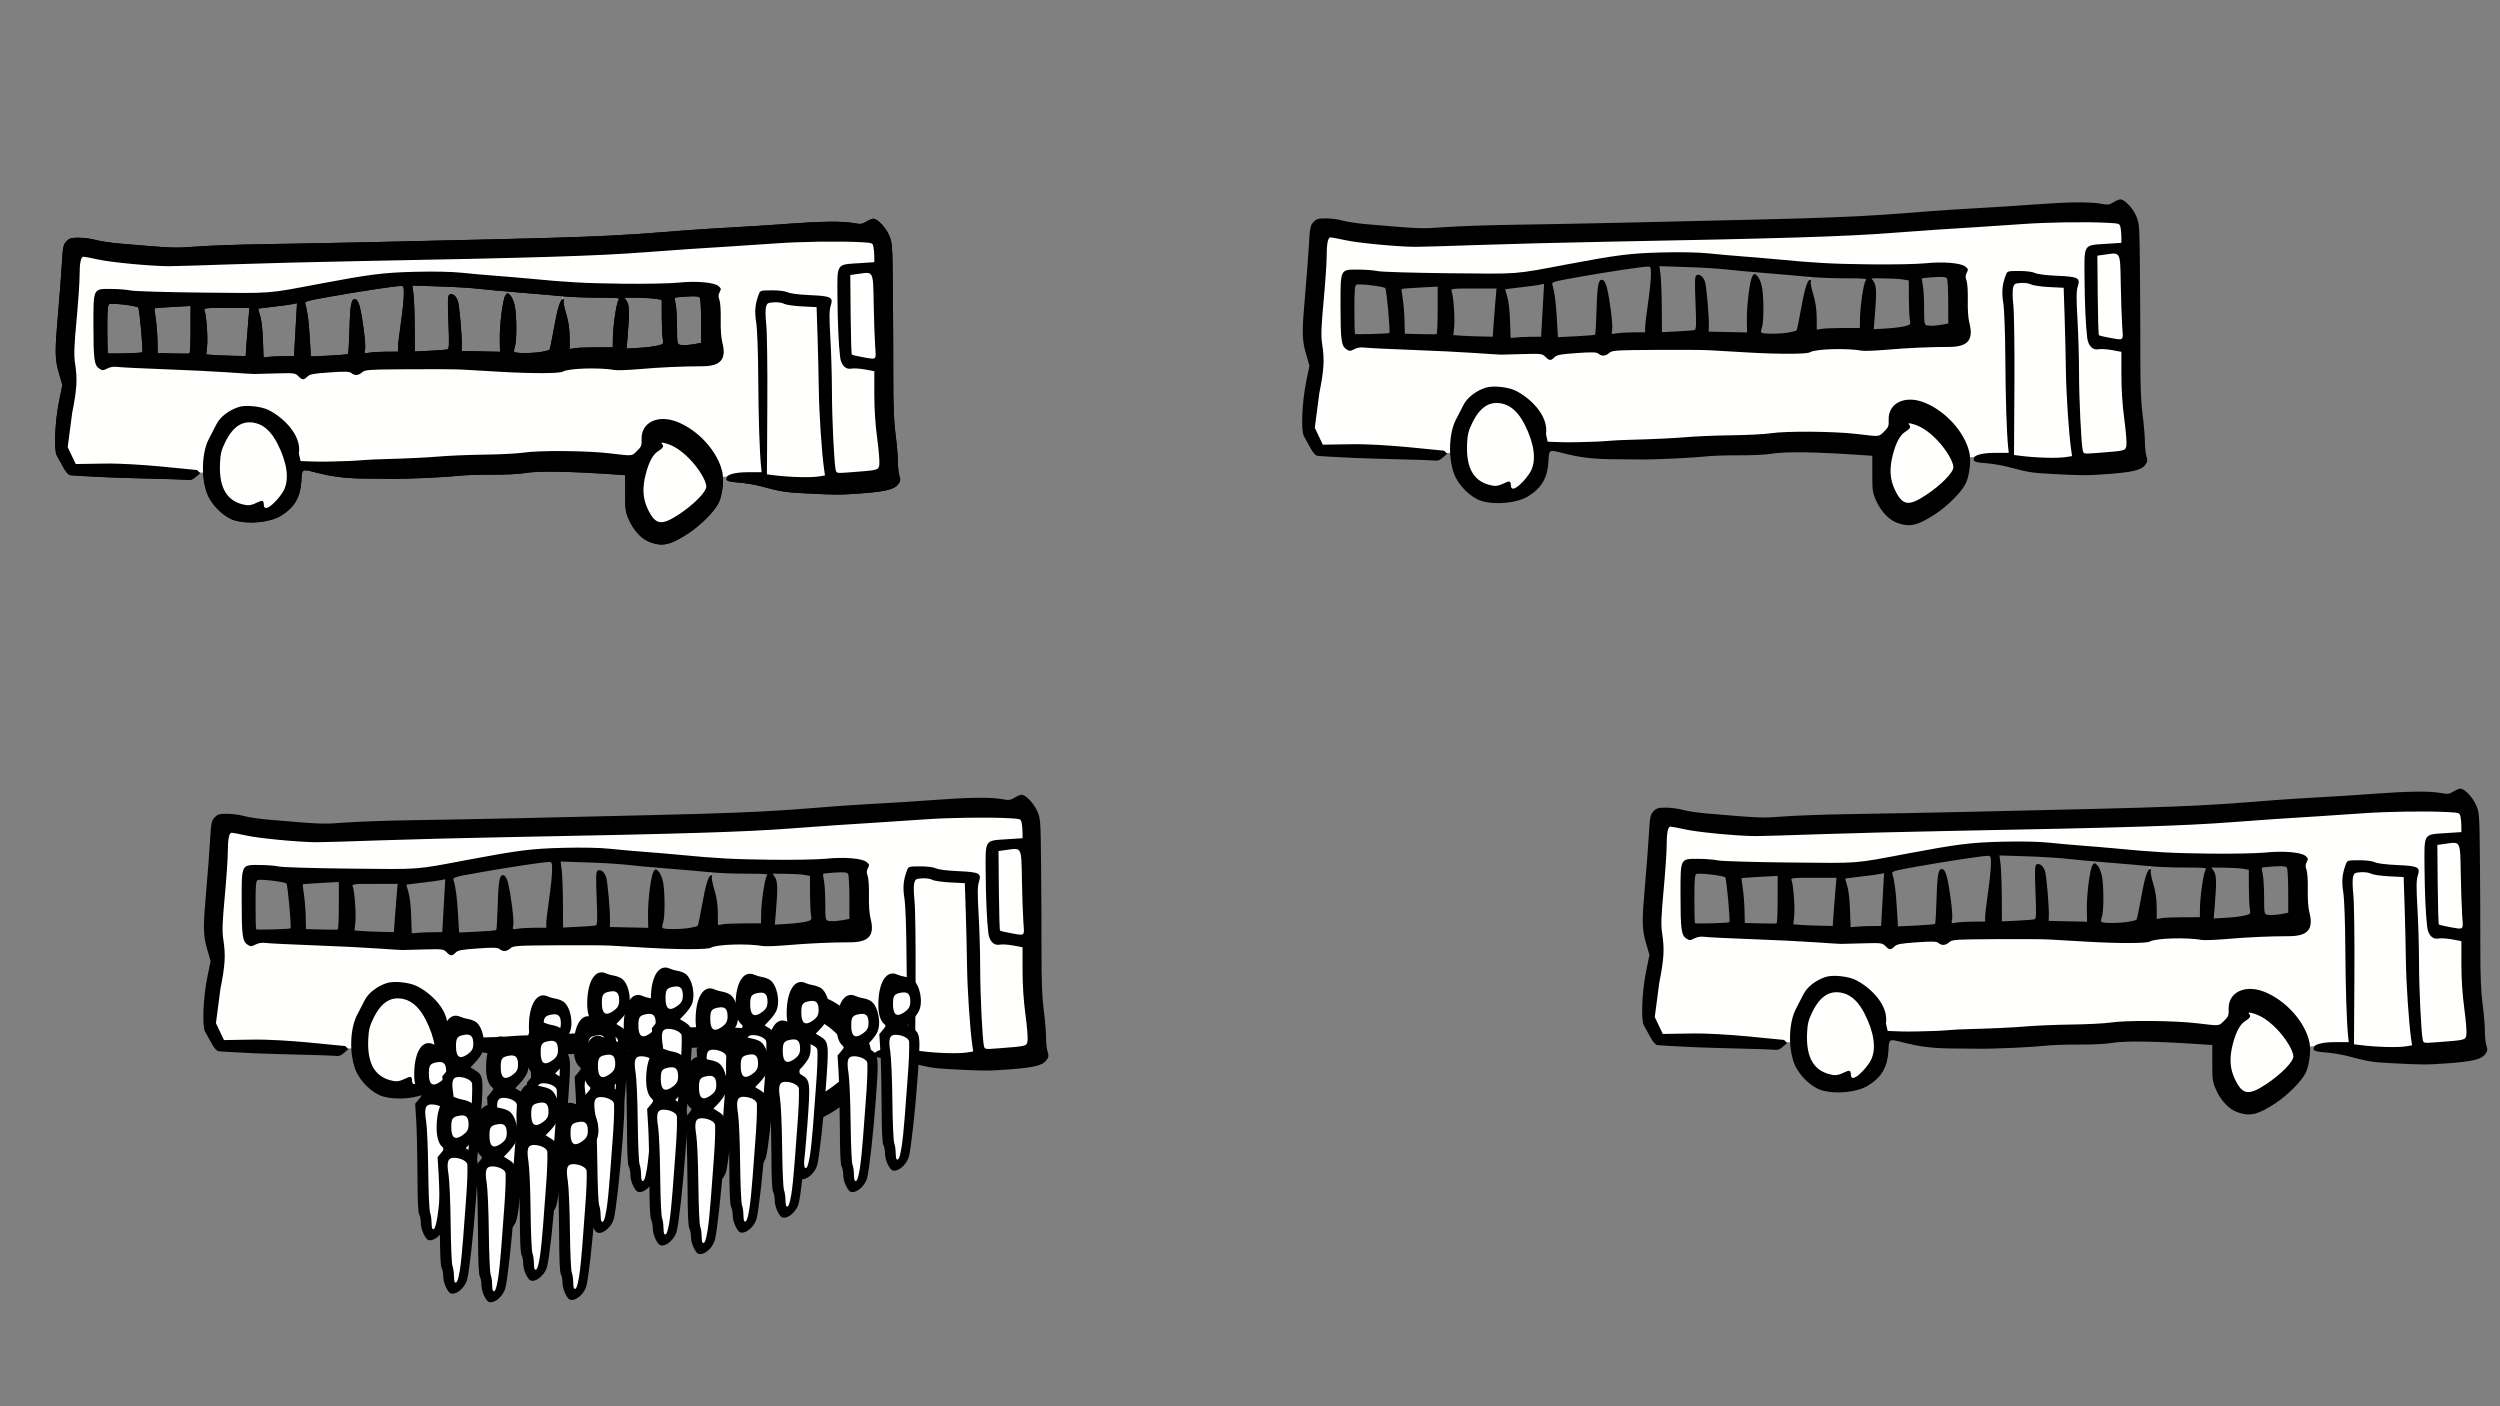 <?xml version="1.0" encoding="UTF-8" standalone="no"?>
<svg
   xmlns:dc="http://purl.org/dc/elements/1.1/"
   xmlns:cc="http://creativecommons.org/ns#"
   xmlns:rdf="http://www.w3.org/1999/02/22-rdf-syntax-ns#"
   xmlns:svg="http://www.w3.org/2000/svg"
   xmlns="http://www.w3.org/2000/svg"
   xmlns:xlink="http://www.w3.org/1999/xlink"
   xmlns:sodipodi="http://sodipodi.sourceforge.net/DTD/sodipodi-0.dtd"
   xmlns:inkscape="http://www.inkscape.org/namespaces/inkscape"
   width="1280"
   height="720"
   viewBox="0 0 338.667 190.5"
   version="1.1"
   id="svg8"
   inkscape:version="1.0 (4035a4fb49, 2020-05-01)"
   sodipodi:docname="bus-3.svg">
  <rect x="0" y="0" width="338.667" height="190.5" fill="#808080" stroke="none"/>
  <defs
     id="defs2" />
  <sodipodi:namedview
     id="base"
     pagecolor="#ffffff"
     bordercolor="#666666"
     borderopacity="1.0"
     inkscape:pageopacity="0.0"
     inkscape:pageshadow="2"
     inkscape:zoom="0.83828125"
     inkscape:cx="640"
     inkscape:cy="360"
     inkscape:document-units="px"
     inkscape:current-layer="layer1"
     inkscape:document-rotation="0"
     showgrid="true"
     units="px"
     inkscape:snap-global="false"
     inkscape:window-width="1680"
     inkscape:window-height="1028"
     inkscape:window-x="0"
     inkscape:window-y="0"
     inkscape:window-maximized="1">
    <inkscape:grid
       type="xygrid"
       id="grid974" />
  </sodipodi:namedview>
  <g
     inkscape:label="Layer 1"
     inkscape:groupmode="layer"
     id="layer1">
    <g
       id="g1049"
       transform="matrix(0.748,0,0,0.748,-39.599,94.468)">
      <path
         transform="scale(0.265)"
         d="m 899.346,68.705 c -0.102,-0.003 -0.203,0.015 -0.305,0.064 -3.549,1.263 -6.745,4.353 -10.812,3.309 -12.808,-2.289 -26.16,-1.104 -39.061,-0.494 -32.848,2.468 -65.769,3.861 -98.594,6.648 -44.674,3.488 -89.512,3.894 -134.289,5.102 -49.449,1.211 -98.901,2.161 -148.355,3.084 -13.984,0.304 -27.817,1.036 -41.725,1.938 -14.89,0.258 -29.703,-1.741 -44.529,-2.836 -6.972,-0.487 -13.762,-2.143 -20.605,-3.404 -3.202,-0.272 -7.534,-0.918 -11.021,0.156 -3.995,2.213 -3.466,7.391 -3.877,11.098 -1.054,19.432 -3.17,38.989 -4.334,58.266 -0.568,7.681 0.122,15.042 2.604,22.395 0.712,3.159 2.627,6.266 1.232,9.508 -2.474,11.055 -4.226,22.232 -4.365,33.404 0.005,4.692 -0.496,9.863 2.57,13.809 1.945,3.179 3.156,7.02 6.074,9.479 25.996,1.997 52.241,2.055 78.352,3.102 2.605,0.702 5.142,-0.268 6.867,-2.271 1.794,-2.081 4.859,-0.748 7.291,-1.117 0.655,7.712 1.897,15.393 7.1,21.455 4.709,5.971 11.514,10.718 19.342,10.971 10.494,0.924 22.229,-0.816 29.883,-8.711 5.688,-5.281 7.076,-13.325 7.244,-20.732 -0.198,-2.979 1.637,-6.658 5.121,-6.021 7.411,1.256 14.592,3.793 22.117,4.518 13.048,1.658 26.605,0.999 39.98,1.277 15.77,-0.153 31.39,-1.112 47.078,-2.42 14.462,-0.91 29.125,0.363 43.307,-1.918 18.201,-1.338 36.479,0.049 54.66,1.074 4.405,0.292 8.81,0.573 13.213,0.898 0.218,8.746 -0.5,17.562 0.549,26.26 2.097,7.907 6.918,15.825 14.559,19.383 5.31,2.472 11.564,2.124 16.654,-0.717 10.719,-5.584 20.558,-13.376 27.477,-23.361 2.905,-4.989 3.465,-10.435 3.689,-16.166 -0.796,-2.977 0.983,-3.352 3.523,-2.955 3.049,-1.046 2.097,1.84 4.516,1.943 8.822,0.814 17.628,2.057 26.135,4.623 9.565,2.753 18.69,3.042 28.535,3.514 12.068,0.828 24.02,0.829 35.984,-0.361 6.64,-0.765 13.681,-0.723 19.811,-3.676 2.278,-1.146 3.441,-3.808 2.186,-6.121 -1.579,-7.499 -0.79,-15.249 -1.936,-22.816 -3.082,-21.892 -1.958,-44.058 -2.262,-66.092 -0.177,-22.154 -0.003,-44.321 -0.799,-66.463 -0.07,-7.219 -3.995,-14.238 -9.908,-18.291 -0.268,-0.121 -0.569,-0.321 -0.875,-0.33 z M 581.547,110.312 c 4.13,0.138 8.261,0.271 12.391,0.406 9.651,0.283 19.274,0.649 28.9,1.334 4.441,0.275 8.832,0.864 13.232,1.254 16.492,1.567 32.973,2.751 49.473,4.33 v 10.939 c -1.463,5.614 -2.489,11.34 -3.492,17.055 -0.739,3.751 -1.339,7.547 -2.42,11.219 -0.357,1.331 -1.824,1.725 -2.994,2.053 -0.76,0.258 -1.699,0.33 -2.369,0.615 -4.255,0.709 -8.566,1.056 -12.879,1.082 -2.652,-0.032 -5.364,0.055 -7.947,-0.629 -1.276,-0.309 -2.091,-1.567 -2.023,-2.85 -0.104,-1.839 0.857,-3.486 1.057,-5.277 0.637,-5.375 0.551,-10.809 0.371,-16.209 -0.025,-0.573 -0.087,-1.589 -0.113,-2.156 -0.099,-1.432 -0.202,-2.865 -0.381,-4.289 -0.057,-0.496 -0.153,-1.238 -0.215,-1.58 -0.491,-2.623 -1.242,-5.336 -2.961,-7.438 -0.33,0.628 -0.499,1.326 -0.688,2.006 -1.432,6.096 -2.06,12.349 -2.547,18.582 -0.515,6.334 -0.169,12.688 -0.098,19.031 -10.139,-0.211 -20.279,-0.428 -30.418,-0.643 0.026,-0.614 0.052,-1.228 0.078,-1.842 0.314,-4.658 0.072,-9.326 -0.246,-13.977 -0.388,-5.572 -0.861,-11.195 -1.633,-16.775 -0.258,-1.992 -0.632,-4.118 -2.094,-5.615 -0.574,-0.329 -0.346,-1.261 -1.098,-0.703 -0.117,0.527 -0.16,1.068 -0.199,1.605 -0.186,3.552 -0.003,7.201 0.082,10.695 0.202,6.08 0.546,12.156 0.549,18.24 -0.081,1.99 0.09,4.126 -0.834,5.953 -0.615,1.207 -2.036,1.475 -3.264,1.557 -7.728,0.749 -15.496,0.936 -23.246,1.363 -0.011,-1.453 -0.02,-2.906 -0.027,-4.359 -0.084,-10.469 0.005,-20.943 -0.52,-31.357 -0.11,-3.789 -0.653,-7.539 -1.133,-11.293 -0.098,-0.776 -0.197,-1.552 -0.295,-2.328 z m -5.863,0.387 c 0.394,-0.002 0.793,0.003 1.182,0.068 1.611,0.137 2.772,1.589 2.936,3.135 0.438,3.779 0.07,7.595 -0.275,11.367 -0.761,8.398 -2.236,16.724 -3.141,25.072 -0.059,0.554 -0.148,1.453 -0.203,1.939 -0.256,2.461 -0.136,4.939 -0.186,7.408 -3.775,0.015 -7.551,-0.005 -11.326,0.029 -2.816,0.058 -5.716,0.168 -8.586,0.463 -1.77,0.104 -3.597,0.871 -5.346,0.283 -1.412,-0.5 -1.867,-2.179 -1.531,-3.52 0.343,-1.298 0.403,-2.635 0.312,-3.971 -0.075,-1.688 -0.241,-3.505 -0.393,-5.102 -0.566,-5.411 -1.322,-10.805 -2.33,-16.152 -0.284,-1.503 -0.608,-3.086 -1.008,-4.648 -0.192,-1.079 -0.97,-2.013 -0.809,-3.141 0.163,-0.805 -0.191,-0.678 -0.502,-0.119 -0.837,2.052 -0.915,4.314 -1.146,6.494 -0.624,8.58 -0.557,17.195 -1.18,25.775 -0.209,1.576 -0.004,3.33 -0.945,4.705 -1.349,0.806 -2.978,0.745 -4.49,0.947 -8.072,0.71 -16.178,0.904 -24.268,1.338 -0.423,-6.859 -0.744,-13.724 -1.264,-20.576 -0.468,-5.531 -0.931,-11.12 -2.48,-16.473 -0.539,-1.286 -0.353,-2.936 0.826,-3.805 1.704,-1.24 3.88,-1.502 5.879,-1.992 8.606,-1.722 17.265,-3.164 25.92,-4.621 7.227,-1.179 14.501,-2.33 21.777,-3.387 4.182,-0.57 8.359,-1.268 12.576,-1.52 z m 110.023,6.965 c 4.219,0.365 8.447,0.621 12.68,0.773 5.601,0.217 11.264,0.271 16.916,0.264 3.165,0.079 6.364,-0.085 9.498,0.424 0.834,0.284 1.077,0.317 0.438,-0.463 6.822,0.108 13.654,-0.033 20.467,0.389 3.64,0.137 7.216,0.848 10.799,1.451 0.04,6.293 -0.04,12.586 0.113,18.877 0.118,3.09 0.145,6.308 0.605,9.43 0.317,1.619 0.618,3.612 -0.703,4.883 -1.393,1.275 -3.379,1.48 -5.135,1.947 -7.614,1.45 -15.392,1.54 -23.104,2.055 0.51,-6.286 1.081,-12.532 1.498,-18.82 0.198,-4.039 0.568,-8.122 -0.008,-12.145 -0.149,-1.636 -1.172,-2.951 -2.045,-4.271 -0.369,-0.73 -0.481,-0.678 -0.621,0.084 -0.34,0.697 -0.839,1.314 -0.965,2.107 -1.304,5.083 -1.943,10.31 -2.518,15.518 -0.117,1.104 -0.225,2.38 -0.307,3.383 -0.365,4.371 -0.255,8.761 -0.322,13.143 -1.675,1.1e-4 -3.35,0.002 -5.025,0.004 -6.234,0.018 -12.482,-0.059 -18.658,0.256 -3.302,0.064 -6.534,0.761 -9.783,1.273 -0.029,-3.42 -0.058,-6.84 -0.084,-10.26 -0.011,-1.553 -0.055,-2.896 -0.17,-4.428 -0.055,-0.736 -0.135,-1.577 -0.24,-2.447 -0.082,-0.741 -0.232,-1.665 -0.324,-2.275 -0.604,-4.113 -2.173,-7.992 -2.957,-12.064 -0.107,-2.297 -0.015,-4.615 -0.045,-6.92 z m 90.602,0.094 c 0.81,0.004 1.62,0.04 2.426,0.133 1.675,0.146 3.605,1.027 3.939,2.848 0.536,2.928 0.557,5.924 0.689,8.891 0.223,7.884 0.096,15.772 0.148,23.658 -3.197,0.624 -6.386,1.308 -9.627,1.666 -2.705,0.234 -5.54,0.579 -8.166,-0.299 -1.651,-0.58 -2.349,-2.388 -2.482,-4 -0.396,-4.448 -0.155,-8.924 -0.305,-13.383 -0.021,-1.144 -0.076,-2.453 -0.115,-3.492 -0.175,-2.855 -0.237,-5.74 -0.822,-8.549 -0.291,-1.66 -0.798,-3.405 -0.348,-5.076 0.247,-0.757 0.913,-1.22 1.672,-1.389 3.482,-0.635 7.033,-0.764 10.561,-0.961 0.809,-0.025 1.62,-0.051 2.43,-0.047 z m -269.289,4.211 c -0.788,13.567 -1.555,27.136 -2.311,40.705 -1.939,0.017 -3.879,0.036 -5.818,0.055 -2.047,0.021 -4.219,0.031 -6.188,0.09 -1.253,0.052 -2.503,0.083 -3.676,0.15 -2.348,0.035 -4.669,0.54 -7.016,0.514 -0.859,0.029 -1.463,-0.563 -2.027,-1.127 -0.462,-8.185 -0.225,-16.318 -1.424,-24.447 -0.269,-2.326 -0.963,-4.562 -1.641,-6.793 -0.252,-1.143 -0.836,-2.333 -0.551,-3.506 0.274,-0.45 0.182,-1.335 0.879,-1.281 4.479,-0.734 9.01,-1.118 13.512,-1.693 4.576,-0.589 9.189,-1.02 13.684,-2.102 0.859,-0.188 1.717,-0.376 2.576,-0.564 z m -128.199,0.91 c 5.051,0.17 10.089,0.778 15.051,1.729 1.417,0.381 3.199,0.518 4.051,1.879 0.69,1.622 0.76,3.424 1.049,5.145 0.962,7.722 1.679,15.479 2.055,23.252 -0.037,1.565 0.349,3.34 -0.648,4.695 -0.864,0.673 -2.058,0.68 -3.119,0.789 -6.135,0.434 -12.29,0.575 -18.439,0.598 -1.444,-0.085 -2.979,0.14 -4.346,-0.416 -0.709,-0.061 -0.815,-0.691 -0.986,-1.26 -0.334,-1.755 -0.255,-3.572 -0.35,-5.355 -0.149,-7.676 -0.207,-15.358 0.012,-23.033 0.156,-2.131 0.07,-4.406 1.076,-6.352 0.688,-1.328 2.275,-1.704 3.656,-1.666 0.313,-0.001 0.626,-0.003 0.939,-0.004 z m 55.189,1.395 v 4.008 c -0.059,9.227 0.185,18.464 -0.33,27.682 -0.181,1.399 -0.007,2.999 -0.859,4.195 -0.586,0.822 -1.665,0.757 -2.57,0.818 -7.568,0.137 -15.134,-0.241 -22.699,-0.402 -0.177,-6.546 -0.12,-13.107 -0.744,-19.633 -0.257,-3.773 -1.003,-7.414 -1.393,-11.168 -0.141,-1.097 -0.183,-2.241 0.381,-3.236 0.628,-0.449 1.516,-0.603 2.307,-0.678 7.916,-0.728 15.866,-1.006 23.801,-1.473 z m 40.244,1.393 c 0.478,0.067 0.04,0.969 0.107,1.41 -1.155,11.874 -1.974,23.76 -2.785,35.654 -4.917,-0.11 -9.836,-0.181 -14.752,-0.338 -5.44,-0.141 -10.865,-0.536 -16.287,-0.984 0.288,-3.091 0.694,-6.174 0.896,-9.271 0.147,-3.966 -0.057,-7.944 -0.344,-11.832 -0.208,-2.629 -0.464,-5.376 -0.93,-8.053 -0.102,-1.084 -0.588,-2.073 -0.775,-3.131 -0.205,-1.533 1.16,-2.778 2.594,-2.969 3.196,-0.552 6.465,-0.367 9.695,-0.453 7.438,-0.015 14.876,-0.003 22.314,-0.006 0.11,-0.029 0.197,-0.039 0.266,-0.027 z"
         style="fill:#fffffe;fill-opacity:1;stroke-width:1"
         id="path104-6" />
      <path
         sodipodi:nodetypes="csscssssassssssssssccccscssssssssccscsssssssssssssssscsssscscssssssscssssscssssscscsssssscssssssccccscssscssscsssssscsccsssssssscscsssccccsssccssscscsscssscssssscccssccsscsssssssscssssccsssscssssscccccsccsssscscccscssscsscccssssccccsccssscsccsssscsccsssscsccccsssssscsccssssssscsscccssssccccssscscccscccscsscccccccsssccscc"
         id="path104"
         d="m 197.517,76.224 c -1.467,-0.537 -2.868,-1.997 -3.752,-3.909 -0.696,-1.506 -0.749,-1.855 -0.749,-4.928 v -3.307 l -0.794,-0.056 c -9.249,-0.654 -15.018,-0.752 -17.595,-0.299 -0.946,0.166 -3.565,0.287 -5.821,0.268 -2.256,-0.019 -5.113,0.088 -6.35,0.237 -1.237,0.149 -8.464,0.601 -12.7,0.505 -4.17,-0.094 -7.572,0.208 -12.467,-1.059 -2.939,-0.76 -2.792,-0.837 -2.933,1.529 -0.173,2.896 -1.25,4.72 -3.67,6.212 -1.993,1.229 -5.845,1.613 -8.443,0.842 -1.909,-0.567 -4.189,-2.81 -4.953,-4.873 -1.112,-3.002 -0.965,-7.405 0.328,-9.875 0.394,-0.752 1.008,-1.941 1.365,-2.642 0.679,-1.335 2.207,-2.526 3.997,-3.117 1.277,-0.422 4.012,-0.154 5.426,0.53 2.421,1.172 6.058,4.413 5.509,7.889 l 0.314,1.36 2.406,0.084 c 1.323,0.046 4.252,0.001 6.507,-0.1 2.256,-0.101 2.725,-0.252 6.218,-0.336 3.493,-0.084 7.838,-0.287 9.657,-0.451 1.819,-0.164 5.629,-0.326 8.467,-0.361 2.838,-0.034 6.031,-0.196 7.096,-0.359 2.85,-0.437 11.481,-0.368 15.659,0.125 4.24,0.501 3.917,0.529 4.896,-0.42 0.795,-0.77 0.894,-1.017 0.847,-2.101 -0.134,-3.062 2.923,-4.571 6.448,-3.181 3.861,1.522 7.345,5.387 8.168,9.06 0.328,1.464 0.014,4.183 -0.643,5.569 -0.732,1.543 -3.224,4.057 -5.512,5.562 -3.194,2.101 -4.645,2.436 -6.925,1.602 z m 5.23,-5.041 c 2.7,-1.783 4.954,-4.074 4.951,-5.031 -0.004,-1.086 -1.44,-3.424 -3.159,-5.143 -1.494,-1.494 -2.907,-2.379 -4.359,-2.728 -0.631,-0.152 -0.719,-0.121 -0.478,0.17 0.352,0.425 0.175,0.723 -0.795,1.341 -0.881,0.56 -1.61,1.934 -2.166,4.079 -0.655,2.527 -0.55,4.427 0.349,6.328 1.374,2.905 2.464,3.095 5.657,0.986 z m -75.184,-1.773 c 0,1.957 2.959,-1.21 3.65,-2.638 0.976,-2.016 0.577,-4.916 -1.146,-8.337 -1.051,-2.086 -2.341,-3.34 -3.859,-3.748 -2.364,-0.636 -4.171,0.455 -5.617,3.39 -0.704,1.429 -0.883,2.144 -0.96,3.825 -0.21,4.584 1.298,7.022 4.699,7.598 1.72,0.291 3.232,-1.769 3.232,-0.09 z m 97.997,-2.039 c -3.678,-0.197 -4.321,-0.301 -7.997,-1.292 -1.052,-0.283 -2.957,-0.591 -4.233,-0.684 -2.402,-0.175 -1.924,-0.541 -1.924,-0.902 0,-0.405 1.227,-0.942 3.756,-0.942 h 2.565 l -0.109,-1.058 c -0.271,-2.624 -0.459,-8.572 -0.508,-16.007 -0.031,-4.777 -0.184,-8.892 -0.374,-10.085 -0.32,-2.002 -0.196,-3.324 0.477,-5.094 0.256,-0.673 0.337,-0.696 2.401,-0.696 1.28,0 2.423,0.145 2.851,0.361 0.428,0.217 2.027,0.419 3.989,0.506 3.898,0.172 4.286,0.374 3.766,1.966 -0.255,0.78 -0.265,2.092 -0.046,5.898 0.155,2.692 0.282,7.038 0.283,9.657 0.001,4.7 0.393,12.898 0.675,14.124 0.143,0.622 0.176,0.628 2.446,0.456 5.324,-0.403 5.279,-0.392 5.455,-1.331 0.087,-0.463 -0.081,-2.608 -0.373,-4.767 -0.343,-2.532 -0.531,-5.397 -0.531,-8.076 v -4.152 l -1.685,-0.311 c -0.927,-0.171 -2.043,-0.239 -2.479,-0.152 -1.042,0.208 -1.853,-0.635 -2.031,-2.115 -0.271,-2.247 -0.448,-6.261 -0.483,-10.928 -0.044,-6.069 -0.222,-5.786 3.79,-6.046 l 2.888,-0.187 v -0.991 c 0,-0.545 -0.069,-1.334 -0.152,-1.752 -0.149,-0.746 -0.193,-0.763 -2.183,-0.875 -3.828,-0.215 -11.028,-0.116 -15.524,0.215 -2.474,0.182 -6.284,0.436 -8.467,0.565 -4.558,0.269 -10.383,0.667 -15.346,1.048 -8.474,0.651 -19.67,0.997 -51.197,1.583 -7.785,0.145 -18.441,0.414 -23.68,0.599 -5.239,0.185 -10.299,0.334 -11.245,0.332 -3.198,-0.007 -10.437,-0.691 -12.749,-1.204 -1.264,-0.28 -2.469,-0.51 -2.679,-0.51 -0.489,0 -0.712,1.135 -0.712,3.616 0,1.079 -0.247,4.64 -0.548,7.913 -0.442,4.796 -0.493,6.305 -0.265,7.779 0.446,2.872 0.343,4.621 -0.525,8.991 l -0.808,6.185 0.727,1.531 0.727,1.531 5.174,-0.083 c 6.097,-0.098 15.567,1.106 16.796,1.169 l 0.549,0.557 -0.769,0.669 c -0.658,0.572 -0.945,0.648 -1.984,0.523 -0.668,-0.08 -10.422,-0.274 -13.915,-0.43 -3.493,-0.156 -6.591,-0.335 -6.885,-0.396 -0.32,-0.067 -0.83,-0.675 -1.268,-1.511 -0.403,-0.769 -0.913,-1.697 -1.133,-2.061 -0.527,-0.871 -0.359,-6.02 0.429,-9.875 l 0.585,-2.864 -0.626,-2.163 c -0.742,-2.567 -0.76,-3.916 -0.14,-10.898 0.245,-2.763 0.54,-6.658 0.656,-8.656 0.191,-3.303 0.267,-3.693 0.836,-4.299 0.537,-0.571 0.857,-0.667 2.242,-0.667 0.889,0 2.267,0.182 3.063,0.405 0.796,0.222 2.697,0.512 4.225,0.643 9.969,0.857 9.999,0.858 14.214,0.542 2.296,-0.172 7.925,-0.366 12.509,-0.432 4.584,-0.065 13.275,-0.23 19.315,-0.366 41.337,-0.932 41.58,-0.941 56.489,-2.119 1.892,-0.149 5.642,-0.389 8.334,-0.533 2.692,-0.143 7.261,-0.439 10.153,-0.656 6.116,-0.46 10.109,-0.503 12.072,-0.131 1.217,0.231 1.503,0.197 2.25,-0.265 0.471,-0.291 1.046,-0.529 1.279,-0.529 0.74,0 2.205,1.536 2.838,2.975 0.59,1.342 0.615,1.687 0.695,9.725 0.046,4.584 0.079,11.668 0.073,15.743 -0.007,5.319 0.109,8.304 0.411,10.583 0.232,1.746 0.419,3.949 0.416,4.895 -0.003,0.946 0.123,2.12 0.28,2.609 0.241,0.751 0.206,0.995 -0.227,1.575 -0.683,0.915 -2.283,1.305 -6.691,1.632 -3.88,0.288 -4.639,0.287 -10.186,-0.011 z m 2.61,-3.069 1.023,-0.169 -0.172,-1.217 c -0.416,-2.944 -0.888,-10.047 -0.942,-14.182 -0.032,-2.474 -0.136,-6.879 -0.231,-9.79 l -0.172,-5.292 -2.646,-0.132 c -1.455,-0.073 -2.918,-0.287 -3.25,-0.477 -0.332,-0.19 -1.158,-0.309 -1.834,-0.265 -1.116,0.073 -1.25,0.154 -1.44,0.871 -0.116,0.435 -0.091,1.864 0.054,3.175 0.15,1.353 0.233,7.73 0.193,14.747 l -0.072,12.363 1.058,0.138 c 2.957,0.384 6.851,0.49 8.431,0.229 z m 10.103,-23.704 c -0.092,-1.346 -0.208,-4.764 -0.258,-7.595 -0.103,-5.943 -0.012,-5.76 -2.678,-5.388 l -1.562,0.218 0.065,7.127 c 0.036,3.92 0.131,7.194 0.212,7.275 0.081,0.082 0.882,0.28 1.78,0.441 2.862,0.513 2.632,0.709 2.44,-2.079 z m -104.458,5.556 c -0.568,-0.568 -0.755,-0.591 -4.035,-0.498 -1.892,0.054 -3.678,0.1 -3.969,0.104 -0.291,0.004 -2.375,-0.127 -4.63,-0.289 -2.256,-0.163 -7.435,-0.418 -11.509,-0.566 -4.075,-0.149 -7.908,-0.337 -8.519,-0.418 -0.753,-0.1 -1.377,-0.009 -1.938,0.281 -0.752,0.389 -0.886,0.39 -1.457,0.016 -0.904,-0.592 -1.051,-1.688 -1.051,-7.863 0,-6.777 -0.098,-6.582 3.282,-6.564 1.251,0.006 2.81,0.131 3.465,0.277 0.655,0.146 6.505,0.319 13,0.386 12.93,0.132 11.48,0.241 21.263,-1.605 9.089,-1.715 11.505,-2.019 17.198,-2.163 3.435,-0.087 6.668,-0.022 8.467,0.169 1.601,0.17 4.339,0.415 6.085,0.544 1.746,0.129 4.425,0.354 5.953,0.501 7.243,0.697 10.194,0.86 17.067,0.942 4.074,0.049 8.597,-0.035 10.053,-0.187 3.258,-0.339 6.51,-0.078 7.334,0.59 0.523,0.423 0.552,0.551 0.251,1.112 -0.259,0.484 -0.269,0.817 -0.045,1.409 0.166,0.437 0.267,1.99 0.232,3.562 -0.038,1.669 0.077,3.325 0.287,4.129 0.803,3.076 -0.264,4.331 -3.689,4.338 -3.587,0.008 -7.484,0.183 -11.251,0.507 -2.037,0.175 -4.061,0.255 -4.498,0.177 -2.819,-0.5 -8.462,-0.326 -9.463,0.293 -0.548,0.339 -5.597,0.352 -11.174,0.03 -2.91,-0.168 -6.125,-0.354 -7.144,-0.413 -1.019,-0.059 -5.364,-0.084 -9.657,-0.056 -7.256,0.048 -7.844,0.087 -8.351,0.554 -0.644,0.592 -1.366,0.644 -1.946,0.14 -0.34,-0.295 -1.073,-0.317 -3.935,-0.12 -2.934,0.202 -3.603,0.328 -4.035,0.759 -0.663,0.663 -0.913,0.651 -1.642,-0.078 z m -2.671,-3.62 1.893,-0.018 0.159,-2.844 c 0.088,-1.564 0.21,-3.72 0.272,-4.79 l 0.112,-1.946 -0.709,0.155 c -0.39,0.086 -1.959,0.298 -3.487,0.472 -1.528,0.174 -2.804,0.33 -2.835,0.347 -0.031,0.017 0.129,0.62 0.356,1.341 0.24,0.763 0.449,2.583 0.501,4.353 0.049,1.673 0.097,3.071 0.107,3.107 0.01,0.035 0.406,0.013 0.878,-0.048 0.473,-0.062 1.712,-0.12 2.753,-0.13 z m -6.687,-2.598 c 0.098,-1.419 0.252,-3.383 0.342,-4.366 l 0.163,-1.786 h -4.167 c -3.865,0 -4.153,0.034 -3.976,0.463 0.335,0.81 0.637,4.905 0.477,6.466 l -0.155,1.505 1.293,0.101 c 0.711,0.055 2.317,0.122 3.569,0.148 l 2.276,0.048 z m 18.356,2.203 c 0.078,-0.078 0.2,-2.168 0.272,-4.645 0.132,-4.578 0.349,-5.546 1.172,-5.231 0.219,0.084 0.526,0.669 0.683,1.3 0.543,2.187 1.134,6.928 0.962,7.713 -0.173,0.789 -0.173,0.789 0.849,0.62 0.562,-0.093 1.945,-0.17 3.072,-0.172 l 2.051,-0.003 0.005,-0.86 c 0.003,-0.473 0.239,-2.467 0.524,-4.432 0.286,-1.965 0.521,-4.256 0.524,-5.093 0.005,-1.403 -0.041,-1.521 -0.59,-1.52 -0.941,0.002 -7.291,0.961 -12.584,1.9 -4.575,0.812 -4.835,0.89 -4.673,1.398 0.386,1.213 0.632,3.094 0.813,6.198 l 0.191,3.279 3.294,-0.156 c 1.812,-0.086 3.358,-0.22 3.436,-0.298 z m -37.266,-0.307 c 0.206,-0.202 -0.491,-7.874 -0.738,-8.12 -0.309,-0.309 -4.653,-0.831 -5.192,-0.625 -0.33,0.127 -0.397,0.877 -0.397,4.482 0,2.381 0.049,4.379 0.11,4.44 0.137,0.138 6.068,-0.031 6.217,-0.177 z m 8.755,-4.135 v -4.258 l -3.219,0.173 c -1.771,0.095 -3.256,0.21 -3.301,0.255 -0.045,0.045 0.043,0.848 0.195,1.786 0.152,0.937 0.298,2.742 0.324,4.011 l 0.048,2.306 2.778,0.075 c 1.528,0.041 2.867,0.038 2.977,-0.007 0.109,-0.045 0.198,-1.998 0.198,-4.34 z m 63.569,4.051 c 0.693,-0.114 1.333,-0.28 1.422,-0.37 0.089,-0.089 0.445,-1.778 0.79,-3.752 0.64,-3.659 1.183,-5.428 1.666,-5.428 0.148,0 0.206,0.167 0.127,0.372 -0.079,0.204 0.125,1.246 0.453,2.315 0.402,1.313 0.601,2.659 0.614,4.15 l 0.019,2.207 0.926,-0.153 c 0.509,-0.084 2.265,-0.154 3.903,-0.156 l 2.977,-0.003 0.013,-1.521 c 0.019,-2.292 0.651,-6.602 1.036,-7.066 0.303,-0.366 -0.085,-0.409 -3.683,-0.409 -2.212,0 -5.114,-0.112 -6.449,-0.249 -1.334,-0.137 -4.808,-0.44 -7.718,-0.672 -2.91,-0.233 -6.304,-0.544 -7.541,-0.691 -1.237,-0.147 -4.433,-0.339 -7.102,-0.426 l -4.853,-0.158 0.198,1.561 c 0.109,0.859 0.209,3.547 0.222,5.975 l 0.025,4.413 2.778,-0.136 c 1.528,-0.075 2.941,-0.187 3.139,-0.249 0.297,-0.094 0.327,-0.963 0.167,-4.904 -0.156,-3.837 -0.125,-4.833 0.154,-5.005 0.531,-0.328 1.213,0.169 1.551,1.131 0.289,0.821 0.784,6.578 0.711,8.274 l -0.034,0.794 3.479,0.074 3.479,0.074 -0.04,-2.19 c -0.049,-2.703 0.555,-7.425 1.032,-8.065 0.338,-0.454 0.377,-0.452 0.892,0.056 0.298,0.293 0.66,1.169 0.809,1.954 0.347,1.829 0.349,6.4 0.003,7.309 -0.147,0.385 -0.199,0.81 -0.117,0.943 0.18,0.291 3.191,0.293 4.95,0.004 z m 21.011,-1.128 c 1.09,-0.275 1.101,-0.289 0.932,-1.242 -0.094,-0.53 -0.174,-2.333 -0.177,-4.006 l -0.006,-3.043 -1.058,-0.179 c -0.582,-0.098 -2.103,-0.188 -3.38,-0.198 l -2.321,-0.02 0.437,0.667 c 0.469,0.716 0.501,2.044 0.151,6.261 l -0.191,2.298 2.255,-0.13 c 1.24,-0.072 2.751,-0.255 3.358,-0.408 z m 7.231,-0.369 0.661,-0.13 -0.006,-3.896 c -0.003,-2.143 -0.108,-4.059 -0.234,-4.259 -0.173,-0.275 -0.732,-0.334 -2.31,-0.242 -1.145,0.066 -2.134,0.173 -2.199,0.238 -0.065,0.065 -0.008,0.59 0.126,1.168 0.134,0.578 0.246,2.442 0.25,4.141 0.006,2.99 0.026,3.094 0.602,3.213 0.579,0.119 1.765,0.03 3.109,-0.234 z"
         style="fill:#000000;stroke-width:0.265" />
    </g>
    <use
       x="0"
       y="0"
       xlink:href="#g1049"
       id="use1069"
       transform="translate(-20.081,-78.033)"
       width="100%"
       height="100%" />
    <use
       x="0"
       y="0"
       xlink:href="#g1049"
       id="use1071"
       transform="translate(148.857,-80.655)"
       width="100%"
       height="100%" />
    <use
       x="0"
       y="0"
       xlink:href="#use1069"
       id="use1073"
       transform="translate(214.995,77.203)"
       width="100%"
       height="100%" />
    <g
       id="g955"
       transform="matrix(0.682,0,0,0.682,-24.365,67.8)">
      <path
         d="m 155.566,105.385 c -1.069,-0.001 -1.628,1.115 -1.538,2.065 0.104,1.688 0.407,3.377 0.417,5.051 0.26,4.907 0.074,9.836 0.501,14.732 0.376,1.083 0.258,2.235 0.457,3.346 0.112,0.764 1.244,0.865 1.483,0.128 0.755,-1.911 0.794,-4.016 1.044,-6.035 0.397,-4.866 0.804,-9.735 1.054,-14.611 -0.033,-1.084 0.201,-2.218 -0.095,-3.273 -0.647,-1.092 -2.139,-1.442 -3.322,-1.402 z m 1.832,-8.436 c -1.036,0.037 -2.391,0.388 -2.558,1.6 -0.121,1.176 -0.281,2.59 0.535,3.563 0.885,0.823 2.116,0.055 2.864,-0.581 1.171,-0.879 1.273,-2.675 0.625,-3.896 -0.308,-0.493 -0.905,-0.709 -1.467,-0.686 z"
         style="fill:#ffffff;fill-opacity:1;stroke-width:0.265"
         id="path123" />
      <path
         id="path88"
         d="m 154.812,132.561 c -0.658,-0.825 -1.124,-2.114 -1.124,-3.113 0,-0.599 -0.144,-1.349 -0.321,-1.667 -0.227,-0.409 -0.33,-2.702 -0.352,-7.854 -0.017,-4.002 -0.126,-8.826 -0.243,-10.721 l -0.211,-3.445 0.693,-0.824 c 0.635,-0.754 0.657,-0.854 0.258,-1.185 -0.731,-0.606 -1.147,-1.978 -1.147,-3.779 0,-4.512 1.625,-7.074 3.813,-6.015 0.304,0.147 0.973,0.336 1.488,0.42 0.514,0.084 1.212,0.346 1.55,0.583 1.438,1.007 2.095,4.463 1.19,6.261 -0.234,0.466 -0.839,1.278 -1.343,1.805 l -0.917,0.958 0.901,0.557 c 1.695,1.048 1.735,1.403 1.116,9.937 -0.477,6.573 -1.318,14.146 -1.735,15.624 -0.554,1.959 -2.797,3.485 -3.615,2.46 z m 2.168,-4.327 c 0.193,-1.149 0.487,-3.994 0.653,-6.322 0.166,-2.328 0.415,-5.662 0.555,-7.408 0.242,-3.032 0.359,-5.912 0.293,-7.223 -0.035,-0.699 -1.35,-1.376 -2.673,-1.376 -1.222,0 -1.482,0.807 -1.073,3.337 0.187,1.156 0.367,5.359 0.419,9.741 0.054,4.549 0.206,8.01 0.371,8.445 0.154,0.405 0.28,1.245 0.28,1.866 0,0.621 0.081,1.211 0.181,1.31 0.362,0.362 0.65,-0.324 0.994,-2.37 z m 0.42,-26.734 c 1.02,-0.679 1.316,-1.176 1.316,-2.21 0,-1.445 -0.503,-1.969 -1.704,-1.774 -1.482,0.24 -1.736,0.575 -1.736,2.282 0,2.091 0.699,2.651 2.124,1.702 z"
         style="fill:#000000;stroke-width:0.265" />
    </g>
    <use
       x="0"
       y="0"
       xlink:href="#g955"
       id="use1075"
       transform="translate(4.946,3.06)"
       width="100%"
       height="100%" />
    <use
       x="0"
       y="0"
       xlink:href="#use1075"
       id="use1077"
       transform="translate(3.677,-3.712)"
       width="100%"
       height="100%" />
    <use
       x="0"
       y="0"
       xlink:href="#use1077"
       id="use1079"
       transform="translate(6.061,2.823)"
       width="100%"
       height="100%" />
    <use
       x="0"
       y="0"
       xlink:href="#use1079"
       id="use1081"
       transform="translate(5.409,-1.981)"
       width="100%"
       height="100%" />
    <use
       x="0"
       y="0"
       xlink:href="#use1081"
       id="use1083"
       transform="translate(19.345,-0.036)"
       width="100%"
       height="100%" />
    <use
       x="0"
       y="0"
       xlink:href="#use1083"
       id="use1085"
       transform="translate(-5.658,2.906)"
       width="100%"
       height="100%" />
    <use
       x="0"
       y="0"
       xlink:href="#use1085"
       id="use1087"
       transform="translate(-6.761,-1.755)"
       width="100%"
       height="100%" />
    <use
       x="0"
       y="0"
       xlink:href="#use1085"
       id="use1089"
       transform="translate(-9.275,3.463)"
       width="100%"
       height="100%" />
    <use
       x="0"
       y="0"
       xlink:href="#use1077"
       id="use1145"
       transform="translate(-16.523,3.772)"
       width="100%"
       height="100%" />
    <use
       x="0"
       y="0"
       xlink:href="#use1079"
       id="use1147"
       transform="translate(-16.523,3.772)"
       width="100%"
       height="100%" />
    <use
       x="0"
       y="0"
       xlink:href="#use1089"
       id="use1149"
       transform="translate(-16.523,3.772)"
       width="100%"
       height="100%" />
    <use
       x="0"
       y="0"
       xlink:href="#use1075"
       id="use1309"
       transform="translate(-28.384,6.524)"
       width="100%"
       height="100%" />
    <use
       x="0"
       y="0"
       xlink:href="#use1077"
       id="use1311"
       transform="translate(-28.384,6.524)"
       width="100%"
       height="100%" />
    <use
       x="0"
       y="0"
       xlink:href="#use1079"
       id="use1313"
       transform="translate(-28.384,6.524)"
       width="100%"
       height="100%" />
    <use
       x="0"
       y="0"
       xlink:href="#use1081"
       id="use1315"
       transform="translate(-28.384,6.524)"
       width="100%"
       height="100%" />
    <use
       x="0"
       y="0"
       xlink:href="#use1149"
       id="use1317"
       transform="translate(-28.384,6.524)"
       width="100%"
       height="100%" />
    <use
       x="0"
       y="0"
       xlink:href="#use1305"
       id="use1319"
       transform="translate(-28.384,6.524)"
       width="100%"
       height="100%" />
    <use
       x="0"
       y="0"
       xlink:href="#use1307"
       id="use1321"
       transform="translate(-28.384,6.524)"
       width="100%"
       height="100%" />
    <use
       x="0"
       y="0"
       xlink:href="#use1081"
       id="use1303"
       transform="translate(-20.626,8.398)"
       width="100%"
       height="100%" />
    <use
       x="0"
       y="0"
       xlink:href="#use1083"
       id="use1305"
       transform="translate(-20.626,8.398)"
       width="100%"
       height="100%" />
    <use
       x="0"
       y="0"
       xlink:href="#use1085"
       id="use1307"
       transform="translate(-20.626,8.398)"
       width="100%"
       height="100%" />
    <use
       x="0"
       y="0"
       xlink:href="#use1075"
       id="use1301"
       transform="translate(-9.192,14.613)"
       width="100%"
       height="100%" />
    <use
       height="100%"
       width="100%"
       transform="translate(-20.081,-78.033)"
       id="use1069-7"
       xlink:href="#g1049"
       y="0"
       x="0" />
  </g>
</svg>
